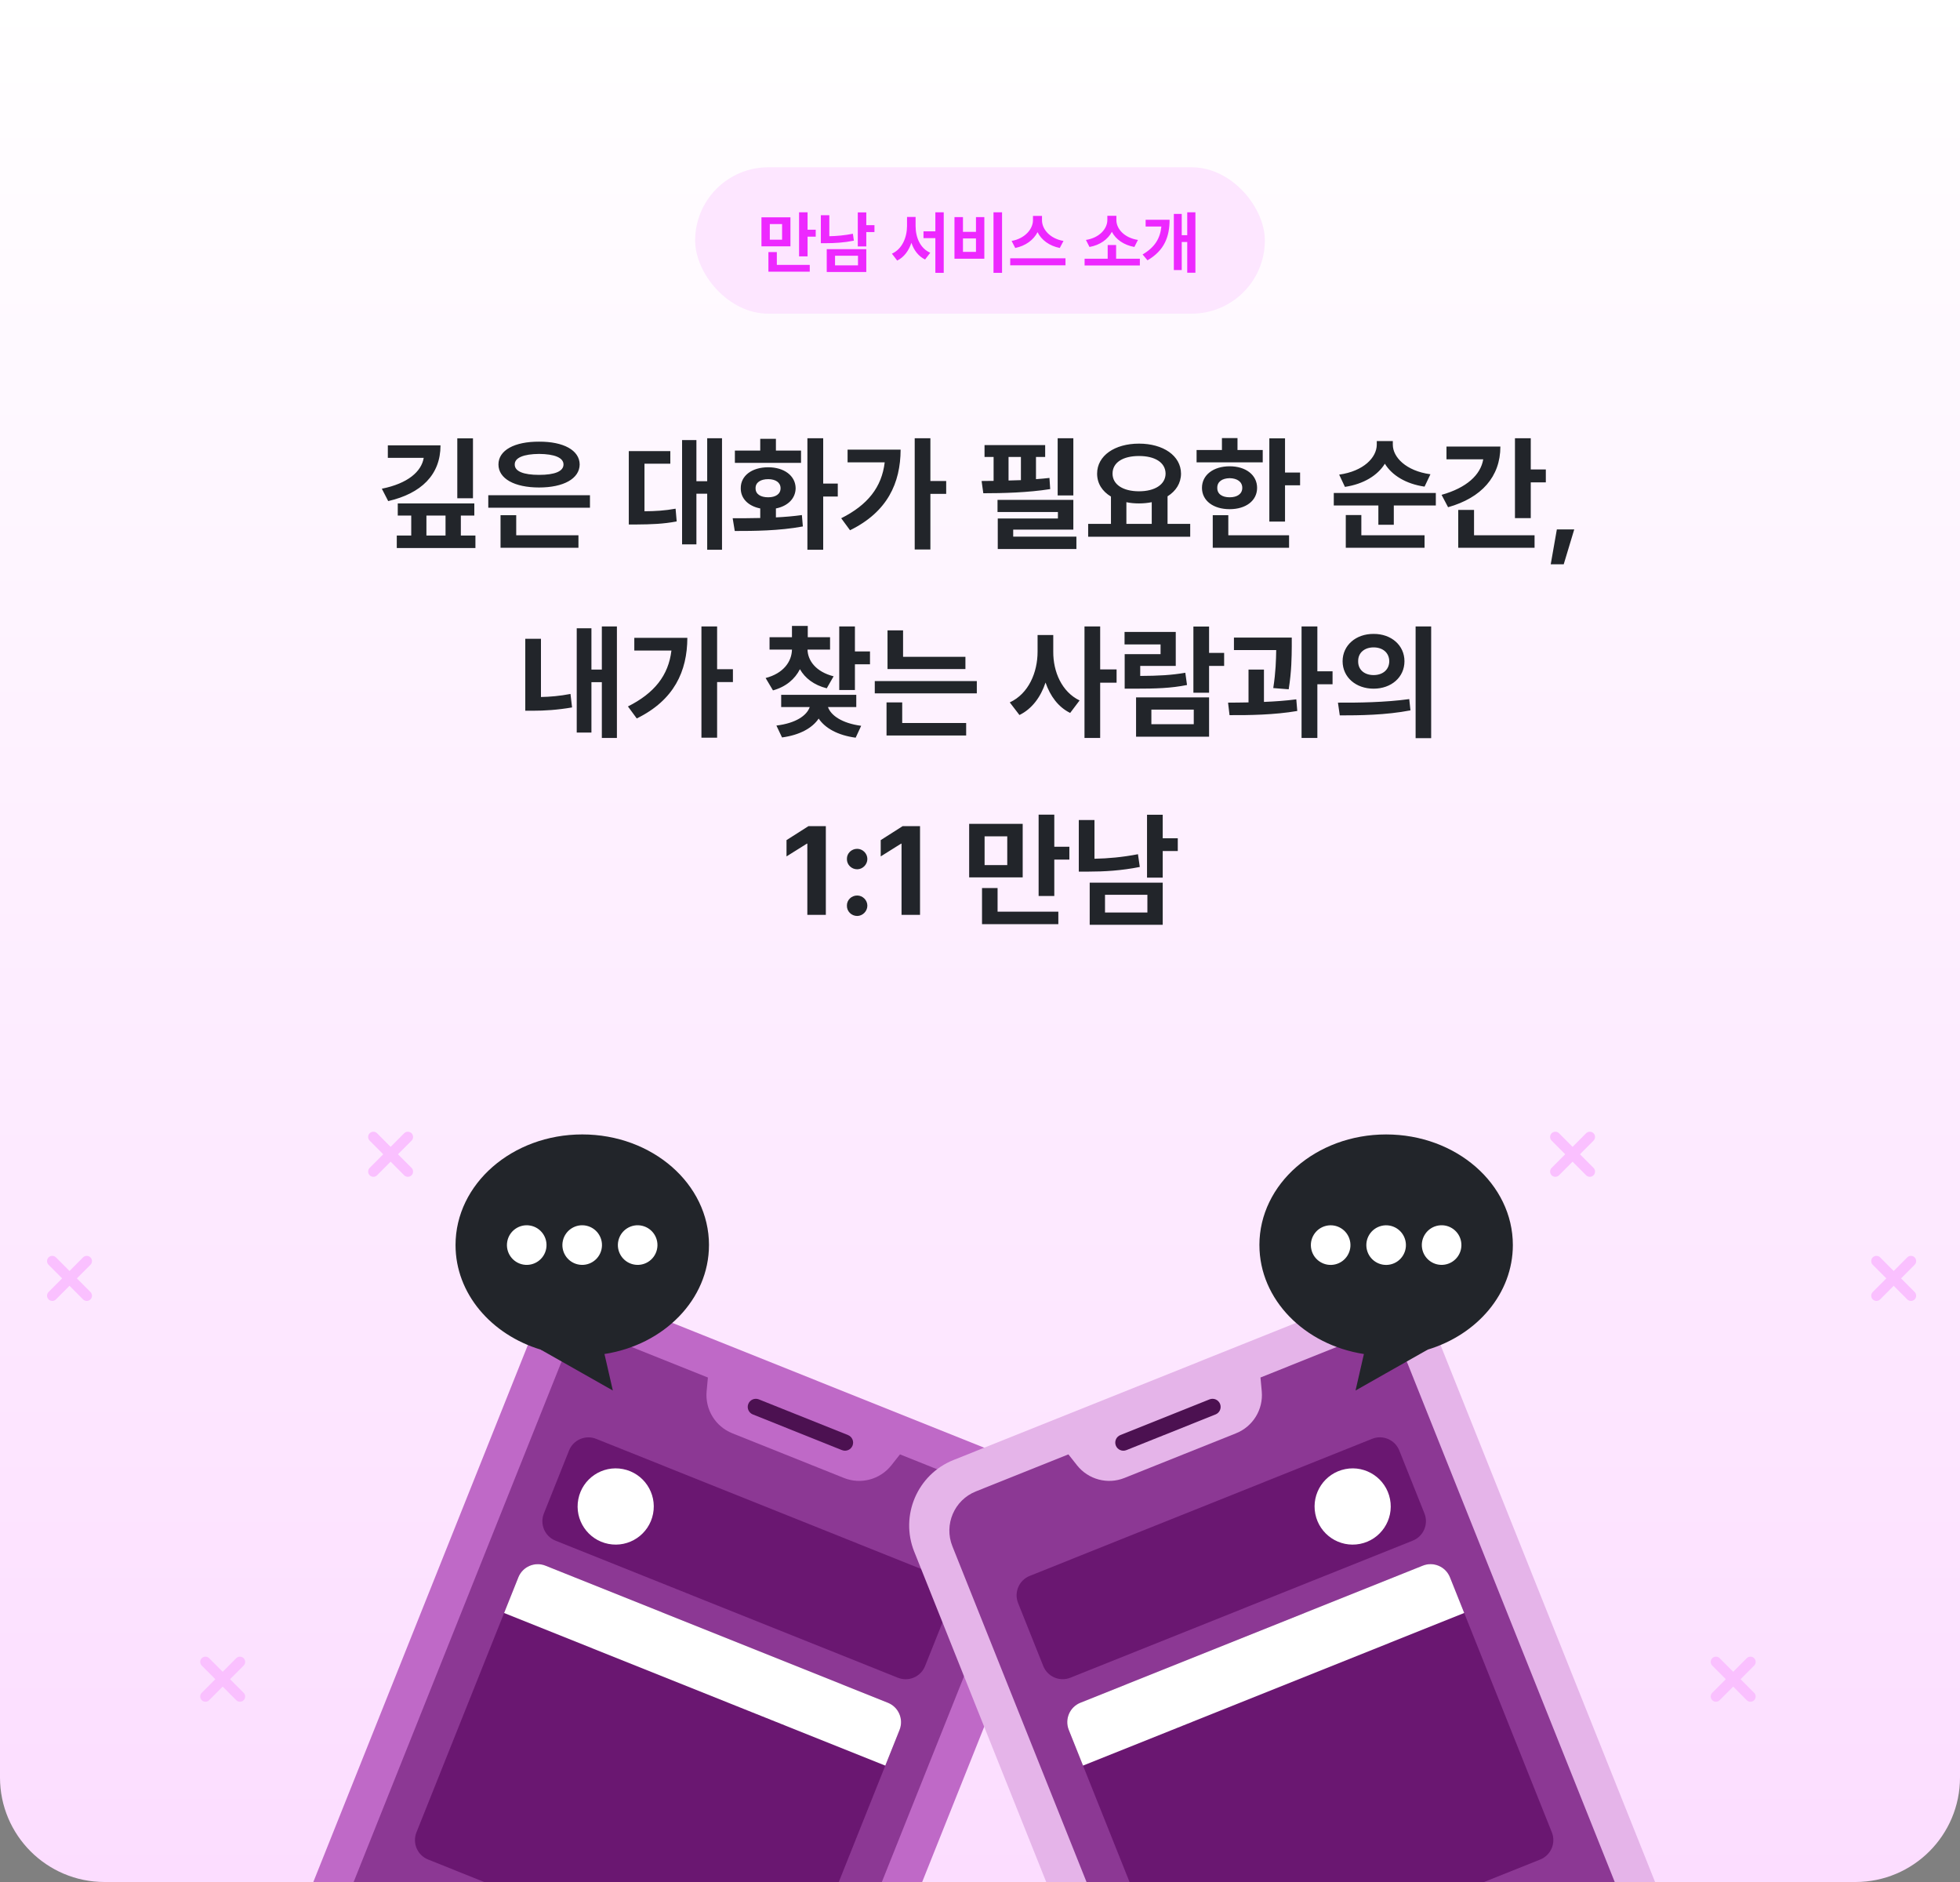 <svg width="375" height="360" viewBox="0 0 375 360" fill="none" xmlns="http://www.w3.org/2000/svg">
<rect x="0" y="0" width="375" height="360" fill="#808080" stroke="none"/>
<g clip-path="url(#clip0_409_1571)">
<path d="M0 0H375V340C375 351.046 366.046 360 355 360H20C8.954 360 0 351.046 0 340V0Z" fill="url(#paint0_linear_409_1571)"/>
<g clip-path="url(#clip1_409_1571)">
<path d="M201.686 296.814L151.395 422.663C148.633 429.576 140.794 432.94 133.883 430.176L58.472 399.994C51.565 397.23 48.203 389.385 50.968 382.469L101.259 256.62C104.021 249.707 111.863 246.337 118.774 249.101L194.185 279.283C201.093 282.047 204.451 289.898 201.689 296.814H201.686Z" fill="#BF69C7"/>
<path d="M107.258 260.907L61.99 374.19C60.337 378.33 62.349 383.02 66.486 384.674L138.644 413.555C142.775 415.209 147.464 413.201 149.117 409.062L194.385 295.779C196.037 291.639 194.029 286.943 189.898 285.292L172.19 278.204L170.534 280.299C168.372 283.022 164.688 284.004 161.47 282.716L140.103 274.164C136.879 272.873 134.883 269.621 135.195 266.157L135.439 263.499L117.737 256.414C113.6 254.76 108.907 256.77 107.255 260.91L107.258 260.907Z" fill="#8C3894"/>
<path d="M161.096 277.391L144.034 270.562C143.241 270.243 142.853 269.34 143.172 268.546C143.491 267.751 144.394 267.364 145.187 267.68L162.249 274.508C163.043 274.827 163.43 275.731 163.114 276.525C162.796 277.319 161.893 277.707 161.099 277.388L161.096 277.391Z" fill="#4C1151"/>
<path d="M179.572 301.453L114.069 275.234C112.018 274.413 109.691 275.41 108.871 277.461L104.057 289.507C103.237 291.558 104.235 293.886 106.286 294.707L171.789 320.927C173.84 321.748 176.167 320.75 176.987 318.699L181.801 306.654C182.621 304.602 181.623 302.274 179.572 301.453Z" fill="#6A1771"/>
<path d="M169.877 325.712L104.374 299.492C102.323 298.671 99.996 299.669 99.176 301.72L79.68 350.501C78.86 352.552 79.858 354.881 81.909 355.702L147.412 381.921C149.463 382.742 151.79 381.745 152.61 379.693L172.106 330.913C172.926 328.861 171.928 326.533 169.877 325.712Z" fill="#6A1771"/>
<path d="M124.949 289.566C125.72 285.613 123.143 281.784 119.193 281.013C115.244 280.242 111.418 282.821 110.647 286.773C109.877 290.726 112.454 294.555 116.403 295.326C120.352 296.097 124.179 293.518 124.949 289.566Z" fill="white"/>
<path d="M169.877 325.713L104.374 299.493C102.323 298.672 99.996 299.67 99.176 301.721L96.448 308.545L169.379 337.737L172.106 330.914C172.926 328.862 171.928 326.534 169.877 325.713Z" fill="white"/>
<path d="M117.253 265.986L111.401 262.668L103.469 258.175H103.475L111.401 256.606L114.944 255.905L115.653 259.007L117.253 265.986Z" fill="#22252A"/>
<path d="M135.645 238.164C135.645 248.586 127.016 257.25 115.656 259.004C114.275 259.22 112.853 259.329 111.404 259.329C108.629 259.329 105.964 258.923 103.478 258.172C93.977 255.308 87.156 247.429 87.156 238.161C87.156 226.474 98.01 217 111.404 217C124.798 217 135.648 226.474 135.648 238.161L135.645 238.164Z" fill="#22252A"/>
<path d="M104.508 238.811C104.864 236.749 103.483 234.788 101.422 234.431C99.361 234.075 97.402 235.457 97.046 237.52C96.689 239.582 98.071 241.543 100.132 241.9C102.192 242.256 104.152 240.873 104.508 238.811Z" fill="white"/>
<path d="M115.074 239.031C115.552 236.993 114.289 234.954 112.253 234.476C110.217 233.997 108.179 235.262 107.701 237.299C107.223 239.337 108.486 241.376 110.522 241.854C112.558 242.333 114.596 241.069 115.074 239.031Z" fill="white"/>
<path d="M125.689 239.031C126.167 236.993 124.904 234.954 122.868 234.476C120.832 233.997 118.794 235.262 118.316 237.299C117.839 239.337 119.102 241.376 121.138 241.854C123.174 242.333 125.211 241.069 125.689 239.031Z" fill="white"/>
<path d="M174.919 296.814L225.21 422.663C227.972 429.576 235.811 432.94 242.722 430.176L318.133 399.994C325.041 397.23 328.402 389.385 325.637 382.469L275.346 256.62C272.584 249.707 264.742 246.337 257.831 249.101L182.42 279.283C175.513 282.047 172.154 289.898 174.916 296.814H174.919Z" fill="#E5B4E9"/>
<path d="M269.344 260.907L314.612 374.19C316.265 378.33 314.252 383.02 310.116 384.674L237.958 413.555C233.827 415.209 229.138 413.201 227.485 409.062L182.217 295.776C180.565 291.636 182.573 286.94 186.704 285.289L204.412 278.201L206.068 280.296C208.23 283.019 211.914 284.001 215.132 282.713L236.499 274.161C239.723 272.87 241.719 269.618 241.407 266.154L241.163 263.496L258.865 256.411C263.002 254.757 267.694 256.767 269.347 260.907H269.344Z" fill="#8C3894"/>
<path d="M215.506 277.391L232.567 270.562C233.361 270.243 233.748 269.34 233.43 268.546C233.111 267.751 232.208 267.364 231.414 267.68L214.353 274.508C213.559 274.827 213.172 275.731 213.49 276.525C213.809 277.319 214.712 277.707 215.506 277.388V277.391Z" fill="#4C1151"/>
<path d="M204.801 320.919L270.304 294.699C272.355 293.878 273.353 291.55 272.533 289.499L267.719 277.453C266.899 275.402 264.572 274.405 262.521 275.226L197.018 301.445C194.967 302.266 193.969 304.594 194.789 306.646L199.603 318.691C200.423 320.742 202.75 321.74 204.801 320.919Z" fill="#6A1771"/>
<path d="M229.178 381.921L294.681 355.701C296.732 354.88 297.73 352.552 296.91 350.5L277.414 301.72C276.594 299.668 274.267 298.671 272.216 299.492L206.713 325.711C204.662 326.532 203.664 328.861 204.484 330.912L223.98 379.693C224.8 381.744 227.127 382.742 229.178 381.921Z" fill="#6A1771"/>
<path d="M260.211 295.324C264.158 294.544 266.727 290.709 265.947 286.758C265.168 282.807 261.336 280.237 257.388 281.017C253.44 281.797 250.872 285.632 251.652 289.583C252.431 293.534 256.263 296.104 260.211 295.324Z" fill="white"/>
<path d="M207.212 337.731L280.143 308.539L277.415 301.715C276.595 299.664 274.268 298.666 272.217 299.487L206.714 325.707C204.663 326.528 203.665 328.856 204.485 330.908L207.212 337.731Z" fill="white"/>
<path d="M259.35 265.986L265.201 262.668L273.137 258.175H273.128L265.201 256.606L261.662 255.905L260.949 259.007L259.35 265.986Z" fill="#22252A"/>
<path d="M240.96 238.165C240.96 248.586 249.589 257.25 260.949 259.004C262.33 259.22 263.752 259.329 265.201 259.329C267.976 259.329 270.641 258.923 273.128 258.172C282.629 255.308 289.449 247.429 289.449 238.161C289.452 226.477 278.595 217.003 265.201 217.003C251.808 217.003 240.957 226.477 240.957 238.165H240.96Z" fill="#22252A"/>
<path d="M276.426 241.904C278.49 241.568 279.892 239.622 279.557 237.556C279.222 235.49 277.277 234.087 275.212 234.422C273.148 234.758 271.746 236.704 272.081 238.77C272.416 240.836 274.361 242.239 276.426 241.904Z" fill="white"/>
<path d="M266.073 241.861C268.109 241.38 269.369 239.339 268.889 237.302C268.409 235.265 266.369 234.003 264.334 234.484C262.298 234.965 261.038 237.006 261.518 239.043C261.999 241.08 264.038 242.341 266.073 241.861Z" fill="white"/>
<path d="M255.46 241.859C257.496 241.378 258.756 239.337 258.276 237.3C257.795 235.263 255.756 234.002 253.721 234.482C251.685 234.963 250.425 237.004 250.905 239.041C251.385 241.078 253.425 242.34 255.46 241.859Z" fill="white"/>
<path d="M297.578 224.106L304.175 217.483" stroke="#FAC0FF" stroke-width="2" stroke-miterlimit="10" stroke-linecap="round"/>
<path d="M304.175 224.106L297.578 217.483" stroke="#FAC0FF" stroke-width="2" stroke-miterlimit="10" stroke-linecap="round"/>
<path d="M78.032 224.106L71.436 217.483" stroke="#FAC0FF" stroke-width="2" stroke-miterlimit="10" stroke-linecap="round"/>
<path d="M78.032 217.483L71.436 224.106" stroke="#FAC0FF" stroke-width="2" stroke-miterlimit="10" stroke-linecap="round"/>
<path d="M328.307 324.517L334.906 317.895" stroke="#FAC0FF" stroke-width="2" stroke-miterlimit="10" stroke-linecap="round"/>
<path d="M334.906 324.517L328.307 317.895" stroke="#FAC0FF" stroke-width="2" stroke-miterlimit="10" stroke-linecap="round"/>
<path d="M45.906 324.517L39.307 317.895" stroke="#FAC0FF" stroke-width="2" stroke-miterlimit="10" stroke-linecap="round"/>
<path d="M45.906 317.895L39.307 324.517" stroke="#FAC0FF" stroke-width="2" stroke-miterlimit="10" stroke-linecap="round"/>
<path d="M359.014 247.848L365.613 241.227" stroke="#FAC0FF" stroke-width="2" stroke-miterlimit="10" stroke-linecap="round"/>
<path d="M365.613 247.848L359.014 241.227" stroke="#FAC0FF" stroke-width="2" stroke-miterlimit="10" stroke-linecap="round"/>
<path d="M10 247.848L16.599 241.227" stroke="#FAC0FF" stroke-width="2" stroke-miterlimit="10" stroke-linecap="round"/>
<path d="M16.599 247.848L10 241.227" stroke="#FAC0FF" stroke-width="2" stroke-miterlimit="10" stroke-linecap="round"/>
</g>
<rect x="133" y="32" width="109" height="28" rx="14" fill="#FDE6FF"/>
<path d="M151.233 41.567V47.115H145.686V41.567H151.233ZM147.285 42.862V45.846H149.634V42.862H147.285ZM154.509 40.615V43.941H156.07V45.274H154.509V49.045H152.884V40.615H154.509ZM154.928 50.67V51.965H147.019V48.22H148.631V50.67H154.928ZM165.744 40.628V43.065H167.306V44.386H165.744V47.141H164.119V40.628H165.744ZM165.744 47.661V52.028H158.178V47.661H165.744ZM159.765 48.918V50.759H164.157V48.918H159.765ZM158.673 41.174V45.185C160.069 45.16 161.574 45.027 163.18 44.716L163.37 46.036C161.466 46.417 159.676 46.519 158.038 46.519H157.048V41.174H158.673ZM175.177 43.23C175.177 45.401 176.053 47.509 177.982 48.347L176.992 49.642C175.71 49.013 174.853 47.864 174.377 46.442C173.869 47.953 172.98 49.191 171.66 49.845L170.645 48.524C172.625 47.636 173.526 45.401 173.539 43.23V41.504H175.177V43.23ZM180.56 40.615V52.193H178.96V45.554H176.688V44.246H178.96V40.615H180.56ZM191.719 40.615V52.193H190.081V40.615H191.719ZM184.241 41.529V44.348H186.729V41.529H188.329V49.489H182.616V41.529H184.241ZM184.241 48.182H186.729V45.605H184.241V48.182ZM199.361 42.139C199.361 43.827 200.859 45.643 203.475 46.087L202.764 47.433C200.751 47.033 199.253 45.903 198.511 44.411C197.743 45.89 196.245 47.026 194.245 47.433L193.547 46.087C196.111 45.63 197.622 43.815 197.635 42.139V41.301H199.361V42.139ZM203.855 49.413V50.746H193.28V49.413H203.855ZM218.087 49.489V50.784H207.512V49.489H211.93V46.874H213.542V49.489H218.087ZM213.593 42.101C213.593 43.751 215.078 45.49 217.719 45.897L217.033 47.242C215.002 46.874 213.491 45.789 212.729 44.348C211.968 45.782 210.47 46.88 208.451 47.242L207.766 45.897C210.381 45.49 211.854 43.738 211.866 42.101V41.275H213.593V42.101ZM228.713 40.615V52.168H227.151V46.29H226.098V51.66H224.587V40.92H226.098V44.995H227.151V40.615H228.713ZM223.774 42.037C223.762 45.262 222.797 47.902 219.547 49.794L218.607 48.677C220.962 47.293 221.972 45.598 222.2 43.332H219.191V42.037H223.774Z" fill="#ED28FF"/>
<path d="M84.281 85.188C84.281 90.836 80.578 94.398 74.273 95.852L73.055 93.484C78.059 92.477 80.637 90.191 81.07 87.578H74.203V85.188H84.281ZM90.492 83.852V95.312H87.492V83.852H90.492ZM90.75 96.297V98.617H88.172V102.438H90.961V104.828H75.914V102.438H78.68V98.617H76.102V96.297H90.75ZM81.586 102.438H85.242V98.617H81.586V102.438ZM112.875 94.727V97.117H93.422V94.727H112.875ZM110.672 102.391V104.781H95.766V98.547H98.766V102.391H110.672ZM103.148 84.484C107.812 84.461 110.883 86.125 110.906 88.844C110.883 91.562 107.812 93.25 103.148 93.25C98.438 93.25 95.367 91.562 95.367 88.844C95.367 86.125 98.438 84.461 103.148 84.484ZM103.148 86.828C100.195 86.852 98.461 87.555 98.484 88.844C98.461 90.18 100.195 90.836 103.148 90.836C106.102 90.836 107.812 90.18 107.812 88.844C107.812 87.555 106.102 86.852 103.148 86.828ZM138.141 83.828V105.156H135.305V94.445H133.242V104.125H130.5V84.18H133.242V92.055H135.305V83.828H138.141ZM128.25 86.289V88.703H123.305V97.797C125.367 97.785 127.195 97.68 129.258 97.305L129.469 99.742C126.867 100.234 124.594 100.305 121.781 100.328H120.305V86.289H128.25ZM157.5 83.828V92.5H160.289V94.984H157.5V105.156H154.477V83.828H157.5ZM140.18 99.133C141.738 99.133 143.555 99.133 145.453 99.086V97.258C143.18 96.812 141.703 95.371 141.727 93.391C141.703 91 143.859 89.383 146.977 89.383C150.023 89.383 152.203 91 152.227 93.391C152.203 95.371 150.703 96.824 148.453 97.258V98.969C150.141 98.887 151.84 98.746 153.422 98.523L153.609 100.703C149.062 101.547 144.188 101.57 140.578 101.57L140.18 99.133ZM153.258 86.195V88.539H140.602V86.195H145.453V83.945H148.453V86.195H153.258ZM146.977 91.656C145.523 91.656 144.539 92.289 144.562 93.391C144.539 94.516 145.523 95.125 146.977 95.125C148.383 95.125 149.344 94.516 149.344 93.391C149.344 92.289 148.383 91.656 146.977 91.656ZM178.008 83.828V92.008H181.031V94.469H178.008V105.109H175.008V83.828H178.008ZM172.312 86.008C172.289 92.383 169.805 97.914 162.633 101.43L160.945 99.133C165.996 96.602 168.703 93.203 169.266 88.445H162.164V86.008H172.312ZM205.359 83.828V94.773H202.359V83.828H205.359ZM205.359 95.617V101.312H193.852V102.648H205.945V105.016H190.898V99.18H202.406V97.938H190.852V95.617H205.359ZM199.969 85.141V87.414H198.211V91.656C199.09 91.598 199.957 91.516 200.789 91.422L200.93 93.555C196.688 94.234 191.836 94.352 188.133 94.352L187.805 92.008C188.531 92.008 189.305 91.996 190.102 91.984V87.414H188.367V85.141H199.969ZM192.961 91.914C193.746 91.902 194.531 91.879 195.328 91.844V87.414H192.961V91.914ZM227.719 100.211V102.672H208.195V100.211H212.555V94.984C210.902 94 209.906 92.488 209.906 90.602C209.906 87.156 213.281 84.859 217.922 84.859C222.539 84.859 225.938 87.156 225.961 90.602C225.949 92.441 224.977 93.941 223.383 94.938V100.211H227.719ZM217.922 87.227C214.875 87.227 212.859 88.445 212.859 90.602C212.859 92.688 214.875 93.977 217.922 93.977C220.945 93.977 222.984 92.688 223.008 90.602C222.984 88.445 220.945 87.227 217.922 87.227ZM215.508 100.211H220.359V96.062C219.598 96.215 218.777 96.297 217.922 96.297C217.066 96.297 216.258 96.227 215.508 96.062V100.211ZM245.859 83.852V90.391H248.742V92.828H245.859V99.766H242.859V83.852H245.859ZM241.594 86.078V88.445H228.938V86.078H233.789V83.805H236.766V86.078H241.594ZM235.266 89.195C238.359 89.195 240.516 90.859 240.516 93.32C240.516 95.781 238.359 97.398 235.266 97.398C232.148 97.398 229.969 95.781 229.969 93.32C229.969 90.859 232.148 89.195 235.266 89.195ZM235.266 91.469C233.836 91.492 232.875 92.148 232.898 93.32C232.875 94.492 233.836 95.125 235.266 95.125C236.695 95.125 237.68 94.492 237.68 93.32C237.68 92.148 236.695 91.492 235.266 91.469ZM246.633 102.391V104.781H232.031V98.547H235.008V102.391H246.633ZM266.484 85.07C266.484 87.438 268.992 90.086 273.68 90.719L272.555 93.086C268.957 92.559 266.309 90.906 264.961 88.703C263.578 90.93 260.918 92.594 257.32 93.133L256.219 90.789C260.883 90.133 263.391 87.531 263.414 85.07V84.367H266.484V85.07ZM274.711 94.305V96.695H266.672V100.375H263.719V96.695H255.188V94.305H274.711ZM272.555 102.391V104.781H257.484V98.523H260.461V102.391H272.555ZM292.875 83.828V89.805H295.758V92.266H292.875V99.109H289.852V83.828H292.875ZM287.062 85.422C287.062 91.188 283.453 95.219 277.055 97.023L275.812 94.656C280.582 93.32 283.289 90.848 283.781 87.859H276.75V85.422H287.062ZM293.602 102.391V104.781H279V97.539H282.023V102.391H293.602ZM301.195 101.266L299.18 107.945H296.695L297.867 101.266H301.195ZM118.031 119.828V141.156H115.148V130.492H113.156V140.125H110.344V120.18H113.156V128.078H115.148V119.828H118.031ZM103.5 122.195V133.328C105.211 133.293 107.086 133.141 109.148 132.742L109.453 135.32C106.594 135.812 104.156 135.953 101.953 135.953H100.5V122.195H103.5ZM137.203 119.828V128.008H140.227V130.469H137.203V141.109H134.203V119.828H137.203ZM131.508 122.008C131.484 128.383 129 133.914 121.828 137.43L120.141 135.133C125.191 132.602 127.898 129.203 128.461 124.445H121.359V122.008H131.508ZM158.812 121.891V124.258H154.5C154.547 126.355 156.094 128.512 159.492 129.367L158.18 131.664C155.719 131.043 154.008 129.707 153.047 128.008C152.098 129.883 150.387 131.371 147.891 132.062L146.484 129.695C149.883 128.816 151.477 126.566 151.523 124.258H147.234V121.891H151.523V119.734H154.547V121.891H158.812ZM163.57 119.828V124.609H166.453V127.07H163.57V131.992H160.57V119.828H163.57ZM163.828 132.906V135.25H158.414C158.953 136.82 161.051 138.344 164.766 138.836L163.711 141.109C160.277 140.652 157.863 139.281 156.633 137.453C155.414 139.27 153.012 140.605 149.625 141.062L148.547 138.789C152.297 138.332 154.371 136.855 154.922 135.25H149.461V132.906H163.828ZM184.711 125.641V127.984H169.805V120.578H172.781V125.641H184.711ZM186.891 130.281V132.625H167.367V130.281H186.891ZM184.852 138.297V140.688H169.617V134.359H172.617V138.297H184.852ZM201.516 124.656C201.492 128.477 203.133 132.344 206.555 133.984L204.75 136.375C202.465 135.25 200.93 133.141 200.039 130.562C199.113 133.328 197.461 135.59 195.047 136.773L193.195 134.359C196.805 132.695 198.516 128.617 198.516 124.656V121.469H201.516V124.656ZM210.492 119.828V128.055H213.633V130.586H210.492V141.156H207.492V119.828H210.492ZM231.328 119.852V124.891H234.211V127.375H231.328V132.508H228.328V119.852H231.328ZM231.328 133.398V140.922H217.359V133.398H231.328ZM220.289 135.742V138.531H228.398V135.742H220.289ZM224.953 120.883V127.375H218.156V129.297C221.684 129.273 224.074 129.156 226.781 128.688L227.109 131.031C224.039 131.641 221.297 131.734 216.984 131.734H215.18V125.125H222.047V123.273H215.156V120.883H224.953ZM247.148 121.961V123.672C247.125 125.688 247.125 128.312 246.562 131.852L243.609 131.617C244.09 128.523 244.137 126.238 244.172 124.352H236.086V121.961H247.148ZM241.828 128.078V134.266C243.926 134.184 246.059 134.031 248.016 133.773L248.203 136C243.82 136.75 238.969 136.82 235.242 136.797L234.961 134.406C236.156 134.395 237.492 134.395 238.875 134.359V128.078H241.828ZM252.047 119.828V128.406H254.953V130.891H252.047V141.156H249.023V119.828H252.047ZM262.805 121.258C266.18 121.234 268.711 123.438 268.711 126.484C268.711 129.555 266.18 131.734 262.805 131.734C259.43 131.734 256.875 129.555 256.875 126.484C256.875 123.438 259.43 121.234 262.805 121.258ZM262.805 123.836C261.117 123.836 259.828 124.82 259.852 126.484C259.828 128.172 261.117 129.133 262.805 129.133C264.492 129.133 265.781 128.172 265.805 126.484C265.781 124.82 264.516 123.836 262.805 123.836ZM273.82 119.828V141.203H270.844V119.828H273.82ZM255.984 134.406C259.781 134.43 265.055 134.359 269.625 133.727L269.859 135.883C265.125 136.797 260.062 136.844 256.336 136.844L255.984 134.406ZM158.004 158.031V175H154.465V161.383H154.371L150.48 163.82V160.703L154.676 158.031H158.004ZM164.004 175.211C162.902 175.211 162.012 174.32 162.035 173.242C162.012 172.164 162.902 171.297 164.004 171.297C165.035 171.297 165.949 172.164 165.949 173.242C165.949 174.32 165.035 175.211 164.004 175.211ZM164.004 166.281C162.902 166.281 162.012 165.391 162.035 164.312C162.012 163.234 162.902 162.367 164.004 162.367C165.035 162.367 165.949 163.234 165.949 164.312C165.949 165.391 165.035 166.281 164.004 166.281ZM176.027 158.031V175H172.488V161.383H172.395L168.504 163.82V160.703L172.699 158.031H176.027ZM195.668 157.586V167.828H185.426V157.586H195.668ZM188.379 159.977V165.484H192.715V159.977H188.379ZM201.715 155.828V161.969H204.598V164.43H201.715V171.391H198.715V155.828H201.715ZM202.488 174.391V176.781H187.887V169.867H190.863V174.391H202.488ZM222.457 155.852V160.352H225.34V162.789H222.457V167.875H219.457V155.852H222.457ZM222.457 168.836V176.898H208.488V168.836H222.457ZM211.418 171.156V174.555H219.527V171.156H211.418ZM209.402 156.859V164.266C211.98 164.219 214.758 163.973 217.723 163.398L218.074 165.836C214.559 166.539 211.254 166.727 208.23 166.727H206.402V156.859H209.402Z" fill="#22252A"/>
</g>
<defs>
<linearGradient id="paint0_linear_409_1571" x1="187.5" y1="0" x2="187.5" y2="360" gradientUnits="userSpaceOnUse">
<stop stop-color="white"/>
<stop offset="1" stop-color="#FCDDFF"/>
</linearGradient>
<clipPath id="clip0_409_1571">
<path d="M0 0H375V340C375 351.046 366.046 360 355 360H20C8.954 360 0 351.046 0 340V0Z" fill="white"/>
</clipPath>
<clipPath id="clip1_409_1571">
<rect width="358" height="216" fill="white" transform="translate(9 216)"/>
</clipPath>
</defs>
</svg>
